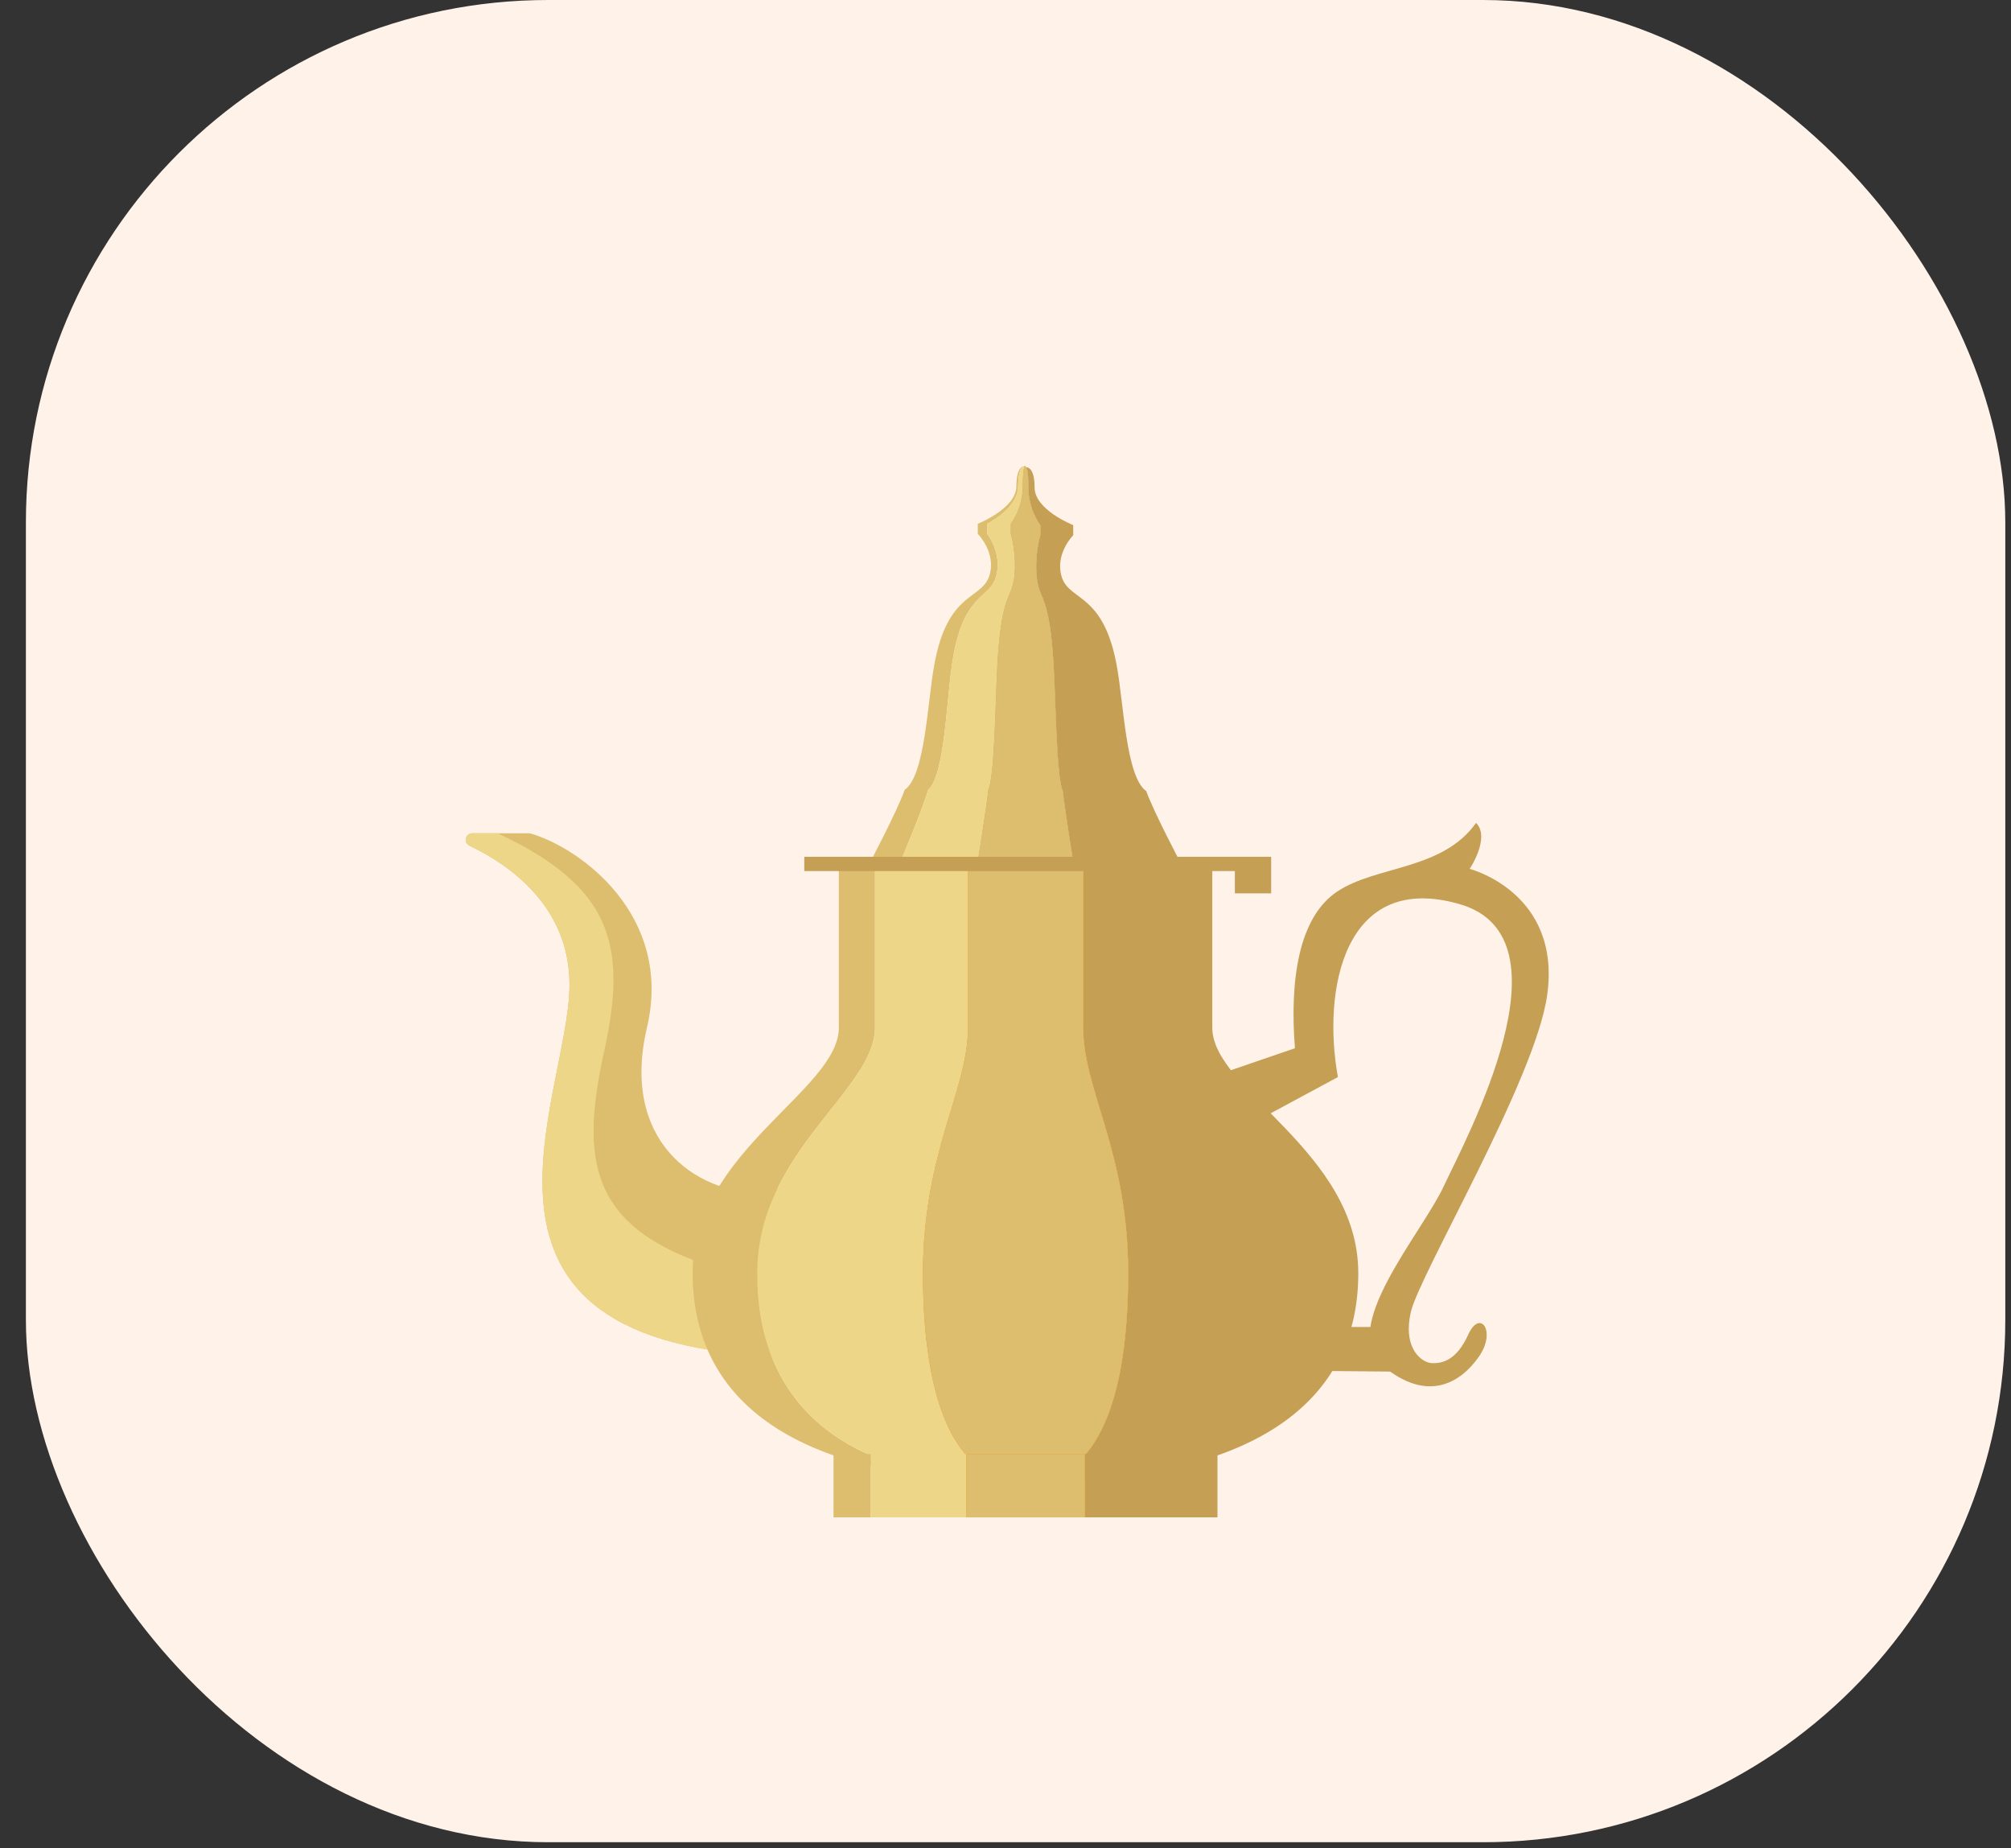 <svg width="74" height="68" viewBox="0 0 74 68" fill="none" xmlns="http://www.w3.org/2000/svg">
<rect x="0" y="0" width="74" height="68" fill="#333333" stroke="none"/>
<rect x="0.953" width="72.837" height="67.779" rx="19.221" fill="#FFF2E9"/>
<path d="M29.751 49.918H29.671C15.618 49.918 20.956 40.482 20.956 36.225C20.956 33.334 18.72 31.803 17.279 31.117C17.044 31.002 17.124 30.657 17.379 30.657H19.495C21.322 31.172 24.779 33.659 23.808 37.801C22.832 41.938 25.554 43.894 28.02 43.894L30.452 43.284C30.452 43.284 43.674 49.893 29.751 49.918Z" fill="#DDBD6E"/>
<path d="M29.751 49.918H29.671C15.618 49.918 20.956 40.482 20.956 36.225C20.956 33.334 18.72 31.803 17.279 31.117C17.044 31.002 17.124 30.657 17.379 30.657H18.31C22.477 32.608 23.102 34.729 22.237 38.656C21.372 42.584 21.597 45.185 26.344 46.646C29.941 47.756 29.956 49.257 29.751 49.918Z" fill="#EED688"/>
<path d="M35.029 24.459C34.824 25.859 34.759 28.531 34.154 29.056C33.913 29.877 33.103 31.783 33.103 31.783H31.987C31.987 31.783 32.998 29.877 33.293 29.056C34.044 28.531 34.124 25.859 34.379 24.459C34.864 21.772 36.095 22.072 36.395 21.212C36.69 20.351 35.98 19.641 35.98 19.641V19.271C35.98 19.271 37.4 18.71 37.4 17.89C37.4 17.255 37.6 17.154 37.691 17.145C37.615 17.165 37.465 17.28 37.465 17.89C37.465 18.71 36.325 19.271 36.325 19.271V19.641C36.325 19.641 36.895 20.351 36.655 21.212C36.415 22.072 35.419 21.772 35.029 24.459Z" fill="#DDBD6E"/>
<path d="M37.736 31.833C37.736 31.833 37.736 31.816 37.736 31.783H35.965C35.965 31.783 36.275 29.877 36.37 29.056C36.6 28.531 36.625 25.859 36.7 24.459C36.85 21.772 37.23 22.072 37.325 21.212C37.416 20.351 37.195 19.641 37.195 19.641V19.271C37.195 19.271 37.636 18.71 37.636 17.89C37.636 17.24 37.696 17.149 37.726 17.14C37.736 17.14 37.736 17.14 37.736 17.14V17.19C37.736 17.19 37.739 17.19 37.746 17.19C37.776 17.2 37.841 17.285 37.841 17.94C37.841 18.76 38.281 19.321 38.281 19.321V19.691C38.281 19.691 38.061 20.401 38.151 21.262C38.246 22.122 38.621 21.822 38.771 24.509C38.851 25.909 38.876 28.581 39.106 29.106C39.202 29.927 39.512 31.833 39.512 31.833H37.736Z" fill="#D1AB5E"/>
<path d="M37.405 54.535C28.841 54.455 25.489 51.268 25.489 46.846C25.489 42.363 30.867 40.122 30.867 37.806C30.867 35.49 30.867 31.833 30.867 31.833H32.198C32.198 31.833 32.198 35.49 32.198 37.806C32.198 40.122 27.865 42.363 27.865 46.846C27.865 51.258 30.547 54.435 37.405 54.535Z" fill="#DDBD6E"/>
<path d="M41.513 46.846C41.513 51.328 40.452 54.535 37.736 54.535C35.019 54.535 33.964 51.328 33.964 46.846C33.964 42.363 35.619 40.122 35.619 37.806C35.619 35.49 35.619 31.833 35.619 31.833H39.857C39.857 31.833 39.857 35.49 39.857 37.806C39.857 40.122 41.513 42.363 41.513 46.846Z" fill="#F89E1B"/>
<path d="M43.584 39.962L47.651 38.566C47.456 36.085 47.776 33.749 49.212 32.798C50.648 31.843 53.074 32.023 54.315 30.277C54.855 30.812 54.08 31.968 54.08 31.968C54.08 31.968 57.467 32.833 56.931 36.62C56.496 39.717 52.219 46.906 51.913 48.282C51.608 49.657 52.349 50.143 52.694 50.153C53.039 50.163 53.584 50.083 54.025 49.107C54.465 48.137 55.08 48.987 54.41 49.928C53.745 50.873 52.529 51.629 50.878 50.248C49.227 48.872 52.314 45.395 53.129 43.639C53.945 41.888 57.967 34.484 53.709 33.264C49.457 32.038 48.647 36.425 49.232 39.627L44.925 41.948C44.925 41.948 43.634 41.008 43.584 39.962Z" fill="#C49F54"/>
<path d="M47.201 48.822H50.808L51.158 50.463L46.52 50.418L47.201 48.822Z" fill="#C49F54"/>
<path d="M37.726 17.14C37.696 17.149 37.636 17.24 37.636 17.89C37.636 18.71 37.195 19.271 37.195 19.271V19.641C37.195 19.641 37.415 20.351 37.325 21.212C37.23 22.072 36.85 21.772 36.7 24.459C36.625 25.859 36.6 28.531 36.37 29.056C36.275 29.877 35.965 31.783 35.965 31.783H33.103C33.103 31.783 33.913 29.877 34.154 29.056C34.759 28.531 34.824 25.859 35.029 24.459C35.419 21.772 36.415 22.072 36.655 21.212C36.895 20.351 36.325 19.641 36.325 19.641V19.271C36.325 19.271 37.465 18.71 37.465 17.89C37.465 17.28 37.615 17.165 37.691 17.145C37.701 17.141 37.711 17.14 37.721 17.14C37.724 17.14 37.726 17.14 37.726 17.14Z" fill="#EED688"/>
<path d="M43.489 31.833H39.512C39.512 31.833 39.201 29.927 39.106 29.106C38.876 28.581 38.851 25.909 38.771 24.509C38.621 21.822 38.246 22.122 38.151 21.262C38.061 20.401 38.281 19.691 38.281 19.691V19.321C38.281 19.321 37.841 18.76 37.841 17.94C37.841 17.285 37.776 17.2 37.746 17.19C37.751 17.19 37.751 17.19 37.756 17.19C37.759 17.19 37.766 17.19 37.776 17.19C37.861 17.2 38.071 17.285 38.071 17.94C38.071 18.76 39.492 19.321 39.492 19.321V19.691C39.492 19.691 38.786 20.401 39.081 21.262C39.382 22.122 40.612 21.822 41.097 24.509C41.353 25.909 41.433 28.581 42.178 29.106C42.478 29.927 43.489 31.833 43.489 31.833Z" fill="#C49F54"/>
<path d="M37.736 31.833C37.736 31.833 37.736 31.816 37.736 31.783H35.965C35.965 31.783 36.275 29.877 36.37 29.056C36.6 28.531 36.625 25.859 36.7 24.459C36.85 21.772 37.23 22.072 37.325 21.212C37.416 20.351 37.195 19.641 37.195 19.641V19.271C37.195 19.271 37.636 18.71 37.636 17.89C37.636 17.24 37.696 17.149 37.726 17.14C37.736 17.14 37.736 17.14 37.736 17.14V17.19C37.736 17.19 37.739 17.19 37.746 17.19H37.756C37.751 17.19 37.751 17.19 37.746 17.19C37.776 17.2 37.841 17.285 37.841 17.94C37.841 18.76 38.281 19.321 38.281 19.321V19.691C38.281 19.691 38.061 20.401 38.151 21.262C38.246 22.122 38.621 21.822 38.771 24.509C38.851 25.909 38.876 28.581 39.106 29.106C39.202 29.927 39.512 31.833 39.512 31.833H37.736Z" fill="#D1AB5E"/>
<path d="M49.982 46.846C49.982 51.268 46.636 54.455 38.066 54.535C37.956 54.535 37.846 54.535 37.736 54.535C40.452 54.535 41.513 51.328 41.513 46.846C41.513 42.363 39.857 40.122 39.857 37.806C39.857 35.49 39.857 31.833 39.857 31.833H44.609C44.609 31.833 44.609 35.49 44.609 37.806C44.609 40.122 49.982 42.363 49.982 46.846Z" fill="#C49F54"/>
<path d="M37.736 54.535C37.626 54.535 37.516 54.535 37.406 54.535C30.547 54.435 27.865 51.258 27.865 46.846C27.865 42.363 32.198 40.122 32.198 37.806C32.198 35.49 32.198 31.833 32.198 31.833H35.62C35.62 31.833 35.62 35.49 35.62 37.806C35.62 40.122 33.964 42.363 33.964 46.846C33.964 51.328 35.019 54.535 37.736 54.535Z" fill="#EED688"/>
<path d="M41.513 46.846C41.513 51.328 40.452 54.535 37.736 54.535C35.019 54.535 33.964 51.328 33.964 46.846C33.964 42.363 35.619 40.122 35.619 37.806C35.619 35.49 35.619 31.833 35.619 31.833H39.857C39.857 31.833 39.857 35.49 39.857 37.806C39.857 40.122 41.513 42.363 41.513 46.846Z" fill="#F89E1B"/>
<path d="M37.736 31.833C37.736 31.833 37.736 31.816 37.736 31.783H35.965C35.965 31.783 36.275 29.877 36.37 29.056C36.6 28.531 36.625 25.859 36.7 24.459C36.85 21.772 37.23 22.072 37.325 21.212C37.416 20.351 37.195 19.641 37.195 19.641V19.271C37.195 19.271 37.636 18.71 37.636 17.89C37.636 17.24 37.696 17.149 37.726 17.14C37.736 17.14 37.736 17.14 37.736 17.14V17.19C37.736 17.19 37.739 17.19 37.746 17.19C37.776 17.2 37.841 17.285 37.841 17.94C37.841 18.76 38.281 19.321 38.281 19.321V19.691C38.281 19.691 38.061 20.401 38.151 21.262C38.246 22.122 38.621 21.822 38.771 24.509C38.851 25.909 38.876 28.581 39.106 29.106C39.202 29.927 39.512 31.833 39.512 31.833H37.736Z" fill="#DDBD6E"/>
<path d="M41.513 46.846C41.513 51.328 40.452 54.535 37.736 54.535C35.019 54.535 33.964 51.328 33.964 46.846C33.964 42.363 35.619 40.122 35.619 37.806C35.619 35.49 35.619 31.833 35.619 31.833H39.857C39.857 31.833 39.857 35.49 39.857 37.806C39.857 40.122 41.513 42.363 41.513 46.846Z" fill="#DDBD6E"/>
<path d="M30.672 53.499H32.042V55.826H30.672V53.499Z" fill="#DDBD6E"/>
<path d="M35.559 53.499H39.917V55.826H35.559V53.499Z" fill="#F89E1B"/>
<path d="M39.917 53.499H44.8V55.826H39.917V53.499Z" fill="#C49F54"/>
<path d="M32.042 53.499H35.559V55.826H32.042V53.499Z" fill="#EED688"/>
<path d="M35.559 53.499H39.917V55.826H35.559V53.499Z" fill="#F89E1B"/>
<path d="M35.559 53.499H39.917V55.826H35.559V53.499Z" fill="#DDBD6E"/>
<path d="M45.44 31.523H29.596V32.048H45.44V32.868H46.776V31.523H45.44Z" fill="#C49F54"/>
</svg>
